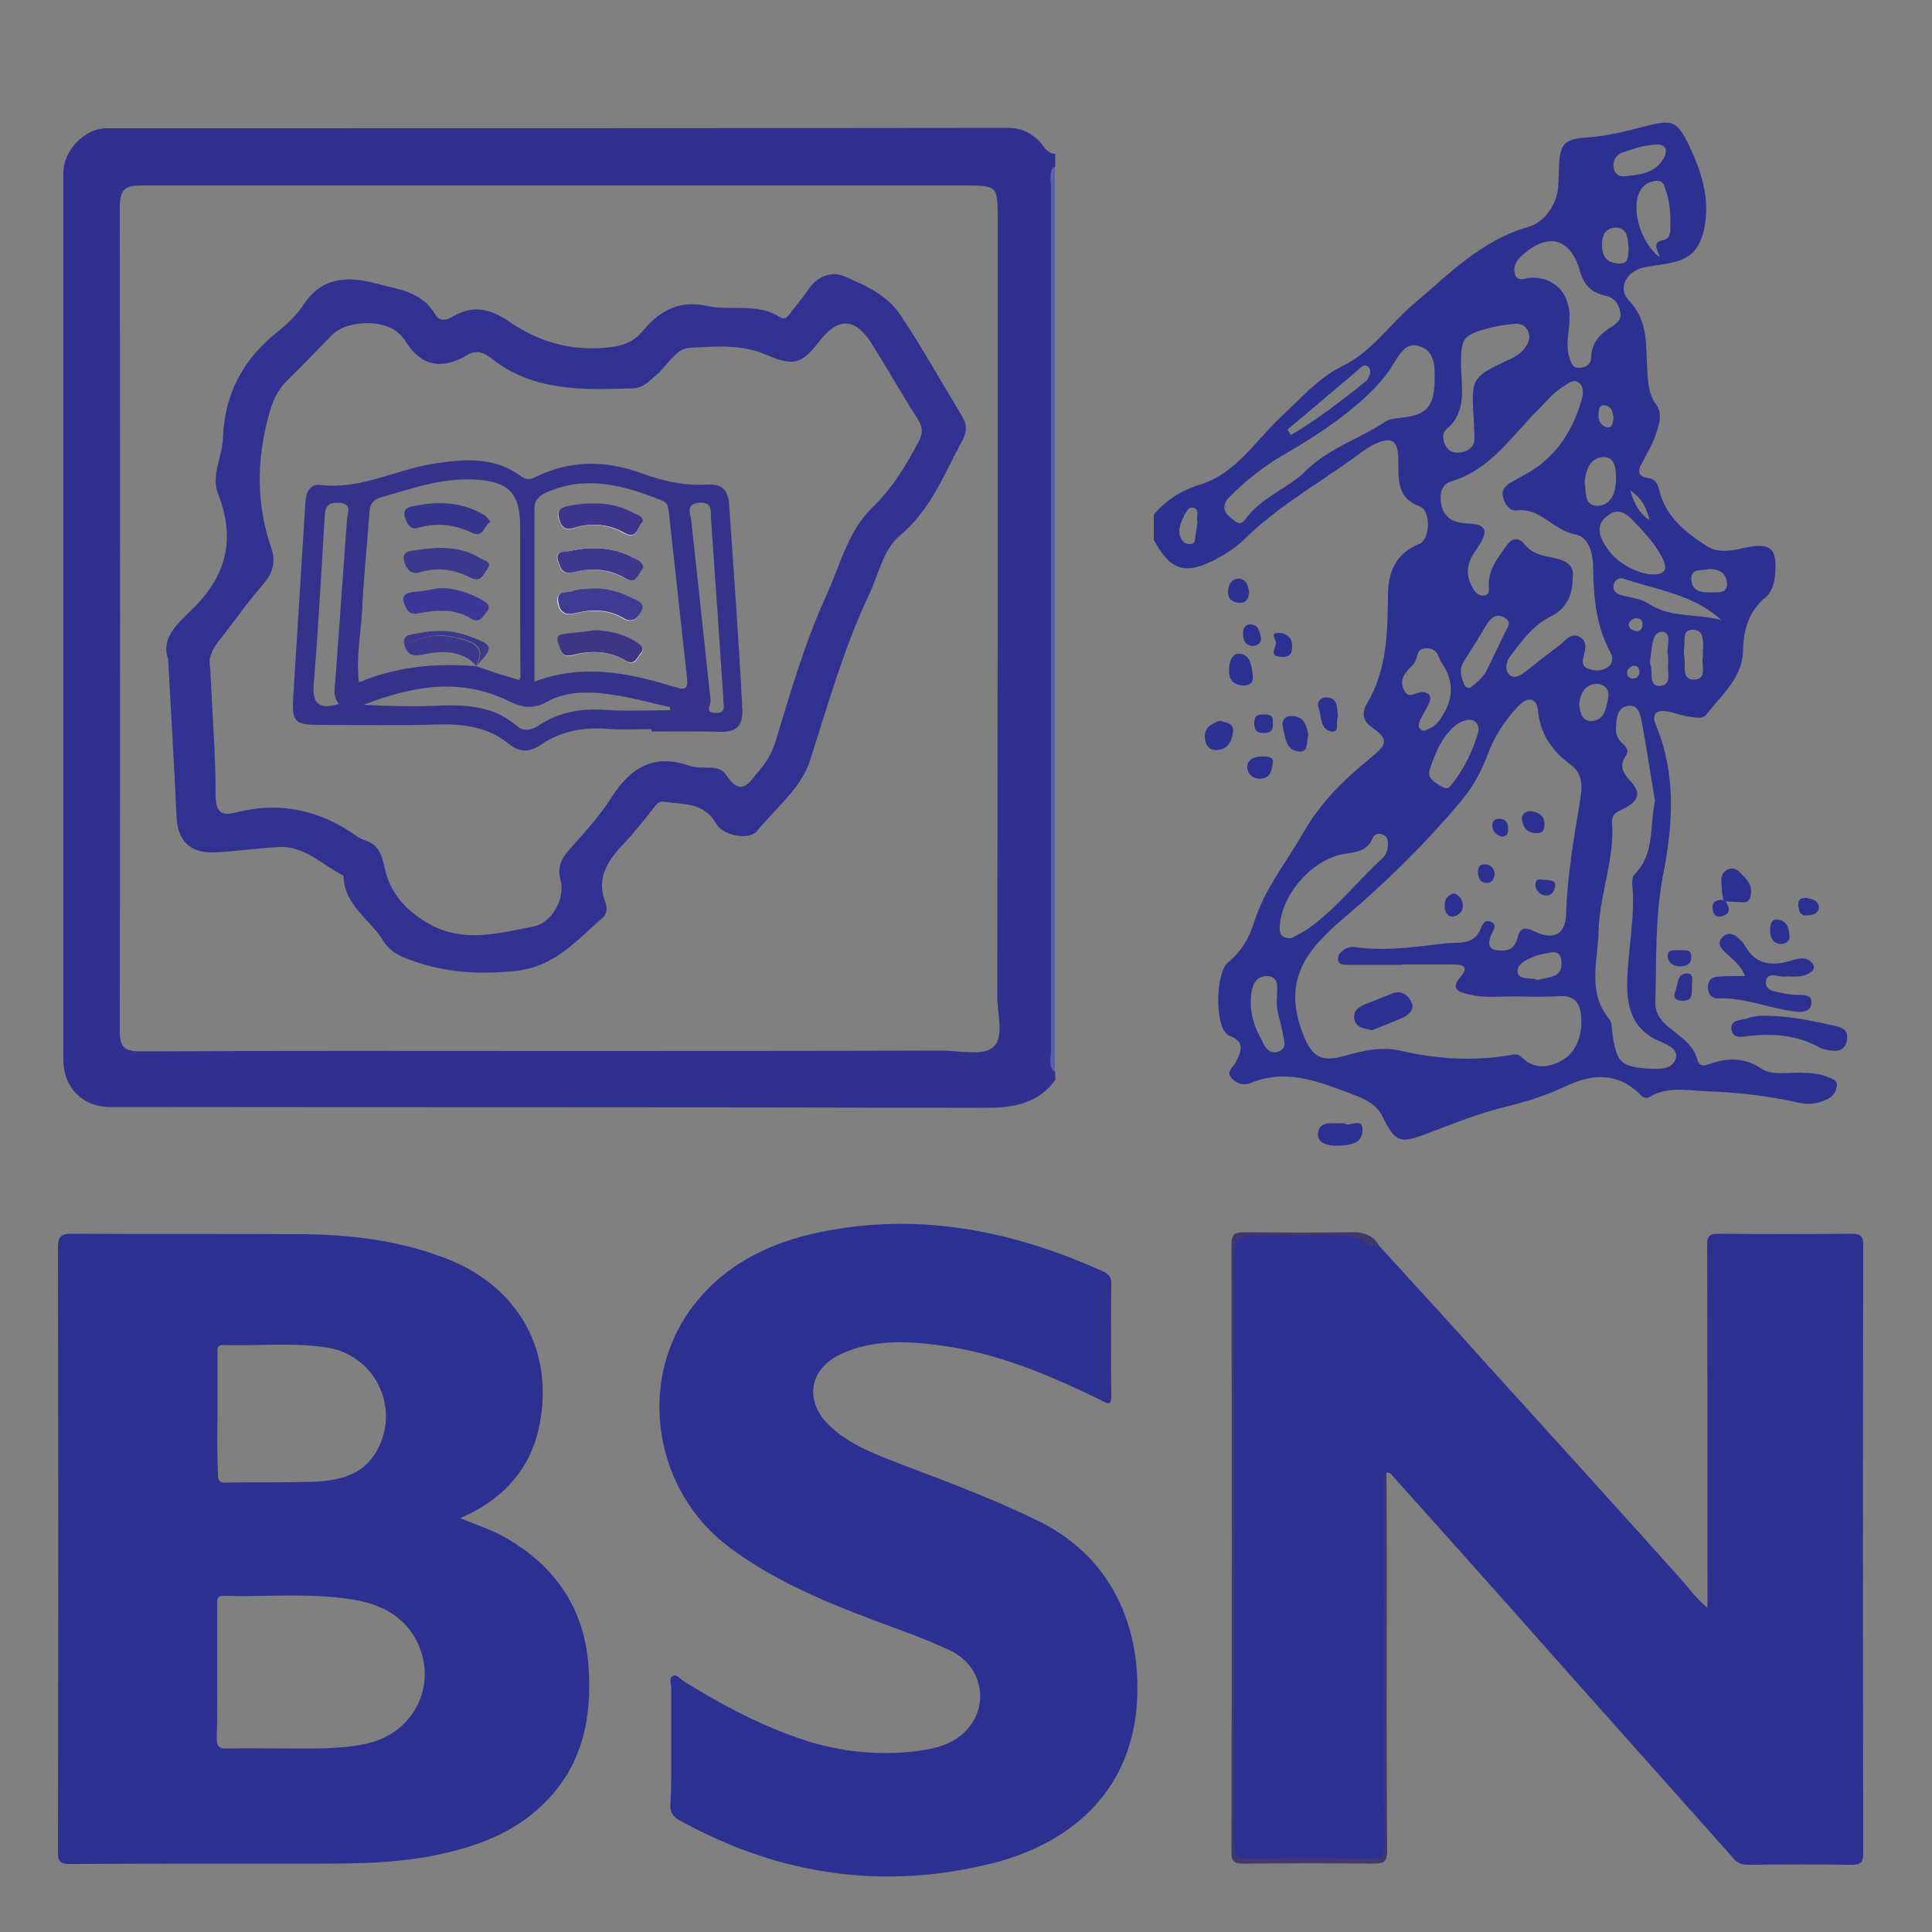 <svg xmlns="http://www.w3.org/2000/svg" viewBox="0 0 500 500"><rect x="0" y="0" width="500" height="500" fill="#808080" stroke="none"/><path fill="#2b3091" d="M356.9 322.4c9.3 10.2 18.7 20.4 27.9 30.7 16.7 18.4 33.2 36.6 49.7 55 2.3 2.5 4.2 5.4 7.4 8v-7c0-29 0-58-.1-86.9 0-2.2.5-2.9 2.8-2.9 11.6.1 23.1.1 34.7 0 2.4 0 2.9.8 2.9 3.1-.1 52.5-.1 104.9 0 157.3 0 2.4-.8 2.9-3 2.9-8.9-.1-17.7-.1-26.7 0-1.7 0-2.9-.4-4-1.8-19.2-21.6-38.4-43-57.5-64.6-10.1-11.3-20.2-22.7-30.4-34-.5-.6-.9-1.3-1.9-1-.5 1.2-.3 2.4-.3 3.6v92.9c0 4 0 4-4 4-10.6 0-21-.1-31.7.1-2.6 0-3.7-.6-3.6-3.5.1-51.4.1-102.8.1-154.3 0-3.9.6-4.4 4.3-4.5 8.3 0 16.5.1 24.6-.1 3.4 0 6.1 1.6 8.8 3zM173.7 451.7v-15c0-.9-.6-2.3.3-2.9 1.1-.7 2 .7 2.8 1.2 9 5.6 18.2 10.6 28.1 14.2 10.6 4 21.8 5.4 33 3.9 5.3-.7 10.3-2.3 13.5-6.9 4.5-6.6 2.1-15.4-5.4-19-7.2-3.5-14.9-5.9-22.2-8.8-12.4-4.7-24.4-10-35.1-18-19.3-14.4-23.9-42.3-10-61.5 8.5-11.7 20.7-17.5 34.4-20.2 25.3-5 49.3-.1 72.5 10.4 1.5.7 2.1 1.7 2 3.3-.1 9.6-.1 19.1 0 28.7 0 2.6-.6 2.4-2.6 1.3-13.5-6.6-27.2-12.4-42.3-14.3-8.6-1.1-17.1-1.4-25.2 2.4-8 3.7-9.4 11.9-3.1 18.2 5.6 5.5 12.7 7.8 19.7 10.6 12 4.5 23.8 9 35.2 14.6 18.7 9.5 25.8 27.2 25 45.7-1 22.7-15.8 37.1-37.4 42.6-28.4 7.1-55.4 3.1-81-11.1-1.8-1-2.5-2.1-2.4-4.1.3-5.1.2-10.3.2-15.3z"/><path d="M356.9 322.4c-2.2.8-3.7-.9-5.3-1.7-1.9-.8-3.5-1-5.4-1-7.4 0-15 .1-22.3 0-3.1-.1-4.4 1.2-4.4 4.3 0 51.4.1 102.6 0 153.9 0 2.6.8 3.2 3.3 3.1 10.6-.1 21.2-.1 32 0 2.9.1 3.5-.8 3.5-3.6-.1-30.8-.1-61.8-.1-92.6 0-1.2-.5-2.7.6-3.8.1 9.3.1 18.7.1 27.9 0 23.3-.1 46.6.1 69.9 0 2.8-.6 3.5-3.4 3.5-11.2-.1-22.7-.1-34 0-2.4 0-2.9-.7-2.9-3 .1-52.4.1-104.8 0-157.3 0-2.7 1-3.1 3.3-3.1 9.8.1 19.5.1 29.3 0 2.7.4 4.5 1.3 5.6 3.5z" fill="#3d396f"/><path fill="#2b3091" d="M152.3 431.2c-1-14.3-8-25.1-20.2-32.5-3.8-2.4-8.1-3.8-13-5.8 1.2-.6 1.9-.9 2.4-1.1 9.2-4.6 15.7-11.9 17.9-22 4.4-19.7-5-36.7-23.7-44-12.2-4.8-25-6.3-37.9-6.4-19.7-.1-39.3 0-59-.1-3.1-.1-3.8.8-3.8 3.8.1 52.1.1 104.2 0 156.2 0 2.5.6 3.1 3.1 3.1 21.5-.1 42.9-.1 64.4-.1 10 0 19.9-.1 29.8-2.1 10.5-2.1 20.4-5.6 28.2-13.2 10.1-9.7 12.8-22.1 11.8-35.8zm-96-65.3v-15.4c0-1-.4-2.4 1.4-2.4 9.1.3 18.3-.8 27.2.7 12.9 2.2 19.1 16.8 12 27.7-3.4 5.2-9 6.5-14.4 6.9-8 .4-16.2.1-24.2.3-1.9 0-1.9-1-1.9-2.4-.2-4.9-.2-10.2-.1-15.4zm38.4 85.4c-6.6 1.4-13.2 1.2-19.9 1.2-5.3 0-10.4-.1-15.7 0-2.3.1-3.1-.3-3-2.9.2-5.6.1-11.2.1-16.9v-17.3c0-1.2-.2-2.5 1.8-2.4 11 .3 22-.8 32.9.9 5.8.9 11.1 2.9 15 7.7 8.6 11.4 2.8 26.7-11.2 29.7z"/><path d="M273 39.8c-2-.1-2.8-1.9-3.9-3.1-2.3-2.4-4.8-3.6-8.2-3.6-77.8.1-155.5.1-233.3.1-5.8 0-11.2 5.8-11.2 11.5v229.7c0 7 5 12.1 12 12.1 74.8.1 149.6 0 224.5.2 8 .1 15.1-.3 20.2-7.2v-2.1c-1.8-1.6-1-3.6-1-5.3V48.4c0-1.7-.7-3.8.9-5.2 0-.1.1-.2.1-.2v-3.2zm-16.1 231.3c-2.7 2.2-8.5.8-13.1.8-33.2.1-66.3.1-99.5.1-36 0-71.9-.1-107.9.1-4.3 0-5.4-1.1-5.4-5.4.1-71 .1-142.1 0-213.1 0-4.9 1.6-5.6 5.9-5.6h212.6c8.7 0 8.7 0 8.7 9 0 66.8 0 133.8-.1 200.6-.1 4.7 2 10.8-1.2 13.5z" fill="#303091"/><path fill="#5a5daa" d="M272.4 48v224.3c0 1.7-.4 3.4.6 5.1V43.1l-.1.1c-.8 1.6-.5 3.3-.5 4.8z"/><path fill="#5a5daa" d="M272 48.4v223.8c0 1.8-.8 3.8 1 5.3-1-1.7-.6-3.4-.6-5.1V48c0-1.6-.4-3.3.4-4.9-1.5 1.5-.8 3.6-.8 5.3z"/><path d="M233 81.5c-3.4-5.2-9.3-7.8-14.8-10.1-2.7-1.1-6.4-.1-8.7 3.1-1.4 2.1-3.1 4.1-4.7 6.2-.7 1-1.6 2.3-2.9 1.4-5.9-3.8-12.7-1.6-18.8-2.9-7.2-1.6-12.3 1.1-16.7 6.4-2.6 3.2-5.8 4.1-9.9 4.4-9.3.8-17.4-1.7-24.9-6.9-4.6-3.1-9-4.2-14-1.4-1.7 1-3.7 1.9-5-.4-3.6-6-9.7-6.4-15.5-8-7.7-2-14.1-1.4-18.8 5.9-1.7 2.6-4.1 4.8-6.5 6.7-8.9 7.1-13.7 16-14.1 27.5-.2 4.8-3.1 9.8-1.3 14.3 4.8 12.2 2 21.9-7.3 30.6-3.4 3.3-7.5 7.2-5.6 12.1.8 14.5 1.6 28.1 2.2 41.3.4 6.2 3.8 9.2 10 8.9 5.6-.3 11-1.1 16.5-1.4 6.8-.3 11.2 4.7 16.7 7.4.1 7.7 6.9 11.3 10.3 16.9 1.2 2 3.1 3.4 5.6 4.4 9.2 3.7 18.4 4.4 28.4 3.4 10.4-1 16-8 22.8-13.8 1.2-1.1 1.1-2.7.7-3.9-2.4-6.1.3-10.5 4.3-14.8 2.9-3 5.4-6.2 8-9.5.8-1.1 1.4-2 2.9-1.8 5 .7 10.4.1 13.5 5.8 1.8 3 8.5 4.2 10.5 1.8 4.8-6 11.3-10.8 13.8-18.5 4.6-14.3 8.7-28.9 15.1-42.5 2.6-5.3 3.7-11.9 8.1-15.5 8.1-6.8 11.4-15.9 16.1-24.5 1.2-2.3 1.4-4.1-.1-6.5C243.7 99 238.7 90 233 81.5zm4.8 32.7c-3.3 6.2-6.8 12.1-12.1 17.2-6.3 6.1-8.4 15.3-12.1 23.3-5.4 11.9-9 24.4-12.8 36.9-.9 2.9-2.2 5.4-4.2 7.7-2.6 2.9-4.6 7.5-8.8 1.1-1.8-2.8-6.2-1.1-9.3-2.2-9.2-3.2-15.2.3-20.2 8.1-3.2 5.1-7.4 9.5-11.4 14.1-2 2.3-2.6 4.6-1.8 7.5 1.2 4.7-2.3 11-7.1 11.9-8.8 1.7-17.6 4.2-26.4-.4-6.2-3.3-10.7-8.1-12.1-15-.7-3.2-1.6-5.9-5-6.9-.7-.2-1.3-.6-1.9-.9-9.7-7-20.2-9.3-31.7-6.3-3.9 1-5-.4-5.1-4.4 0-11-.9-21.9-1.4-33-.6-2.7.6-4.9 2.2-7 3.9-4.9 7.4-10 11.5-14.7 2.6-3 3.3-5.8 2.1-9.4-3.9-11.3-3.8-22.6-.7-34.2.9-3.4 2.1-6.4 4.7-9 4-3.9 7.8-7.9 11.7-11.9 3.8-3.8 12.8-4.1 16.9-.8.7.6 1.3 1.2 1.8 1.9 4.1 6.9 9.5 8.1 16.3 4.1 1.8-1.1 3.7-1 5.3.2.3.2.7.3.9.6 11 8.7 23.8 8.2 36.6 7.8 2.9-.1 4.3-1.9 6.1-3.4 2.9-2.4 5-6.9 8.7-7.1 6.4-.3 13.2-1 19.5 1.7 7.5 3.2 9.4 2.7 14.3-3.7 4.8-6 9.2-5.7 13.4 1.1 4 6.4 7.8 13.1 11.9 19.5 1.2 1.9 1.3 3.5.2 5.6z" fill="#313191"/><path d="M188.7 130.6c-.2-3.8-1.9-5.4-5.6-5.2-6.1.4-11.9-1-17.6-3.1-9-3.2-18-3.2-26.8 1.1-1.4.7-2.3.9-3.8-.1-6.7-5-14.3-4.6-22-3.4-10.1 1.4-19.3 6.9-30 5.6-3-.3-3.8 2.3-3.9 5-1 16.5-2.1 33.2-3.1 49.8-.4 6.5.3 7.3 6.8 7.3 10.2 0 20.5.2 30.7-.1 6.8-.2 13 .7 18.4 5.1 2.7 2.2 5.3 2.1 8.1.2 5.6-3.9 11.8-4.7 18.3-4.1 3.4.2 7 0 10.4 0 0 .2 0 .3.1.6 5.9 0 11.8-.1 17.6.1 4.7.2 6.1-2 5.8-6.3-.9-17.5-2.2-34.9-3.4-52.5zm-98.9 3.9c-1 13.9-2 27.6-3 41.5-.2 2.1-.7 4.3.9 6.2-5.6 1.6-6.9-.4-6.5-5.4 1.2-14.1 1.9-28.3 2.8-42.5.1-2.6.3-4.3 3.6-4.2 3.6.2 2.4 2.5 2.2 4.4zm3.9 23.6c.4-8.4 1.3-16.9 1.9-25.4.1-2 .8-3.3 2.7-3.9 8-2.3 15.8-5.1 24.3-4.7 8.9.4 12 3.4 12 12.1 0 13 0 26 .1 39 0 .1-.1.3-.3.8-3.8-1.1-7.5-2.3-11.2-3.6-10.3-.8-20.3 0-30.3 4.2-.8-6.6.5-12.6.8-18.5zm79.7 25.7c-5.7 0-11.4.3-17.1-.1-6.1-.4-11.8.7-16.8 4-1.9 1.2-3.8 1.8-5.7.2-6.5-5.6-14.2-5.6-22.1-5.2-5.9.2-11.8 0-17.6-.3 12.2-4.7 24.8-7.2 37.2-1.1 3.8 1.8 6.4 2.4 10.3.3 5.7-3.1 12.1-2.6 18.3-1.6 4.6.8 9 2 13.5 3v.8zm.9-6.1c-11.7-3.6-23.5-6-36-1.3v-44.7c0-2.1.9-3.1 2.6-4 10.5-5 20.6-2.1 30.6 1.9 1.4.6 1.4 1.8 1.6 3 1.6 14.3 3.1 28.6 4.7 42.8.4 3.4-.9 3.1-3.5 2.3zm10.9 6.8c-3.1 0-1.1-2.2-1.3-3.3-1.7-15.5-3.3-31-5-46.5-.2-1.8-1.6-4.3 2.1-4.6 3.4-.2 2.9 2 3 4.1 1.1 15.5 2.2 31.1 3.2 46.6-.1 1.6 1 3.8-2 3.7z" fill="#34328b"/><path d="M147.1 131c5.9-1.1 11.7-1 17.1 2 1 .4 2 .8 2.1 2.1-1.4 1.3-1.3 4.8-4.8 2.9-4.1-2.3-8.5-2.8-13-1.3-2.7.9-3.4-.8-4-2.7-.5-2.1 1-2.7 2.6-3zm18.7 38.3c-1 1.2-1.4 3.1-3.9 1.7-4.2-2.6-9-2.7-13.5-1.4-3 .8-3.1-1.2-3.8-2.9-1-2.6 1.1-2.4 2.6-2.7 2.2-.2 4.4-.4 6.7-.8 3.8 0 7.2.9 10.4 2.7 1.1.7 3 1.5 1.5 3.4zm-17.7-16.2c1.6-.7 3.4-.4 5.1-.7 3.8-.2 7.2.9 10.5 2.6 1.2.6 3.3 1.3 2.2 3.3-.9 1.6-2.1 3.2-4.6 1.8-3.8-2.3-8-2.4-12.1-1.4-2.8.7-4.3.2-4.9-2.7-.5-3.5 2.5-2.4 3.8-2.9zm18.3-6.1c-1.3 1.2-1.7 4.3-4.6 2.7-4.3-2.4-8.9-2.8-13.5-1.6-2.8.7-3.2-.8-3.9-2.7-1.1-3.1 1.7-2.4 2.9-2.8 5.7-1.2 11.3-1.1 16.5 1.8 1.3.4 2.5 1 2.6 2.6z" fill="#f9f9f9"/><path fill="#3c388c" d="M120 165.6c-4.6-1.3-9-1.8-13.8.9 2.8 2.4 5.7.8 8.2 1.3 3.3.7 7.7-.4 8.7 4.6 2.2-3.8.7-5.7-3.1-6.8z"/><path fill="#3c388c" d="M121.3 164.6c-4.3-1.6-8.8-1.6-13.2-.7-1.9.4-4.2.3-3.4 3.2.7 2.2 2 2.9 4.7 2.3 4.9-1 10-1.3 13.9 2.9-1-5-5.3-3.9-8.7-4.6-2.6-.6-5.4 1.1-8.2-1.3 4.8-2.7 9.2-2.2 13.8-.9 3.8 1.1 5.2 3 3.1 6.8 4.6-4.9 4.5-5.3-2-7.7z"/><path d="M108.4 158.7c4.7-.9 9.3-1.2 13.5 1.4 2.3 1.4 3.1-.7 4.1-1.8 1.3-1.7-.3-2.4-1.4-3.1-3.3-1.9-6.9-3-10.9-3-2.2.4-4.3.8-6.7 1-1.6.2-3.2.7-2.4 2.9.7 2 1.4 3.1 3.8 2.6z" fill="#3c3699"/><path d="M108.7 148.1c4.6-1.4 9-.7 13.1 1.4 2.7 1.4 3.3-.9 4.3-2.2 1.4-2-.8-2.2-1.8-2.8-3.1-2-6.7-2.8-11.3-2.7-1.1.1-3.2.2-5.3.6-1.6.2-3.8.2-3.1 2.9.6 2 1.7 3.5 4.1 2.8z" fill="#3b398b"/><path d="M108.2 136.6c4.8-1.4 9.4-.9 14 1.3 2.9 1.4 3-1.9 4.8-2.9-.8-.8-1.3-1.6-2-1.9-5.9-3.4-12.2-3.4-18.5-2-1.6.3-2.3 1.3-1.6 3.1.6 1.5 1.3 3 3.3 2.4z" fill="#36358e"/><path fill="#3c3684" d="M153.8 163.2zM164.2 165.8c-3.2-1.8-6.7-2.7-10.4-2.7-2.2.3-4.4.6-6.7.8-1.4.2-3.6.1-2.6 2.7.7 1.7.8 3.7 3.8 2.9 4.6-1.2 9.3-1.1 13.5 1.4 2.4 1.4 2.9-.4 3.9-1.7 1.6-1.8-.3-2.6-1.5-3.4z"/><path d="M149.3 158.6c4.1-1 8.3-.9 12.1 1.4 2.4 1.4 3.7-.2 4.6-1.8 1.1-2-1-2.8-2.2-3.3-3.3-1.7-6.8-2.8-10.5-2.6-1.7.2-3.6 0-5.1.7-1.3.6-4.3-.6-3.7 2.9.5 2.9 2.1 3.4 4.8 2.7z" fill="#3f3b93"/><path d="M148.6 136.6c4.4-1.4 8.9-1 13 1.3 3.4 1.9 3.3-1.6 4.8-2.9-.1-1.3-1.1-1.7-2.1-2.1-5.4-3-11.2-3.1-17.1-2-1.7.3-3.1.9-2.6 3 .5 2 1.3 3.6 4 2.7z" fill="#3d358b"/><path d="M163.9 144.4c-5.2-2.9-10.9-3-16.5-1.8-1.2.3-4-.3-2.9 2.8.7 1.9 1.1 3.3 3.9 2.7 4.7-1.2 9.2-.9 13.5 1.6 2.9 1.7 3.2-1.4 4.6-2.7-.2-1.6-1.4-2.2-2.6-2.6z" fill="#3d378d"/><g><path fill="#2b3091" d="M451.7 252.7zM462.5 252.7c.2-.1.3 0 .5 0 2.2.1 4.4.1 6.1-1.5.5-.5.4-1.5-.2-2.1-1.9-1.9-4-.8-6-.3-4.5 1.2-8.6.8-11.2-3.9-.4-.8-1.1-1.5-1.8-2.1-1.2-1.2-2.8-1.6-4.1-.3-1.5 1.5-.5 2.9.7 4 1.9 1.8 4.1 3.3 5.1 6.1-2.4 0-4.3 0-6.4.1-1.7.1-3.1.5-3.2 2.6-.1 1.9 1.1 3.2 2.7 3.1 6.2-.3 12 2.1 18 3.1 2.4.4 6 1.1 6.1-2.1.1-2.7-3.7-1.6-5.7-2.1-.3-.1-.6 0-.9-.1-2.1-.6-5.5-.4-5.2-3.3.5-2.8 3.6-.7 5.5-1.2zM475.3 265.6c-6.6-1.5-13.1-2.9-20-2.7-1 .2-2.1.2-3.2.7-1.6.5-4.3.2-4 2.8.3 2.6 2.9 1.9 4.5 1.7 6.4-.7 12.6-.2 18.3 3 .9.5 2 .6 3.1.8 2.3.3 3.7-.6 4-2.9.3-2.1-.7-2.9-2.7-3.4zM347.9 290.7c-2.9.2-6.3-.9-6.8 2.5-.3 2.6 2.5 3.4 5 3.3 3-.1 6.5-.3 6.5-4.1.1-3.5-3.5-.5-4.7-1.7zM446.6 233.3c1.5.1 3 .1 4.4.2 1.4.1 1.9-.7 2.1-1.9.5-2.7-1.3-4.3-2.9-5.9-.9-1-2.2-1.3-3.4-.5-1.9 1.3-1.2 3.3-1.2 5 0 1 .3 1.8.4 2.7h.1c.2.2.3.3.5.4zM332 188.1c.6 2.6.7 6.1 4.2 6.4 2.6.2 1.8-2.7 2.4-4.3-.5-2.2-.8-4.5-3.9-4.9-2.1-.2-3.1 1.2-2.7 2.8zM319.1 189.5c.3-2.4-1.7-2.5-3.5-3-1.9.8-3.9 1.6-3.8 4.3.1 2.1 1.2 3.4 3.1 3.3 2.7-.1 3.9-2.1 4.2-4.6zM324.2 174.7c-.3-2.4-.6-5.1-3.2-5.5-2-.3-2.9 1.9-2.9 3.9-.2 2.8 1 4.2 3.8 4.3 1.7-.1 2.6-.8 2.3-2.7zM343.3 180.5c-1.4-.1-2.5 1.1-2.1 2.4.8 2.3.4 5.9 3.3 6.4 2.4.4 1-2.6 1.8-4-.5-1.9.3-4.6-3-4.8zM326.4 201.5c2.1-.2 2.8-1.6 3-4.5.1-1.2-1.8-1.3-3.3-1.2-1.7 0-3.5 1-3.3 3 .2 1.6 1.6 2.9 3.6 2.7zM321 149.8c-2.1-.3-3.1 1.4-3.2 3.2-.1 1.8 1 2.9 2.9 3 1.8.1 2.4-1 2.6-2.8-.3-1.4-.6-3.1-2.3-3.4zM436.7 251.9c-2.9 0-2.4 3.2-3.2 4.9-.7 1.7.6 2.2 2 2.2 2.6.1 2.3-1.9 2.4-3.7-.2-1.1.7-3.3-1.2-3.4zM330.9 163.8c-2.5 0-.5 1.8-.7 2.7 0 1.3-2 3.4 1.5 3.5 2.3.1 2.7-1.1 2.7-2.7.1-2.3-1.6-3.5-3.5-3.5zM458.1 240.7c0 1.7.6 3.5 2.7 3.6 1.7.1 2.3-1.2 2.3-1.5.1-3.3-1.2-4.5-2.9-4.8-1.8-.3-2.1 1.3-2.1 2.7zM437.7 247.6c0-2.2-1.8-1.5-3-1.7-1.2.2-3.1-.5-3.1 1.5 0 1.7 1.3 2.6 3.1 2.7 1.8 0 3-.6 3-2.5zM326.8 184.9c-1.9 0-2.2.8-2.2 2.5.1 1.9.9 2.3 2.6 2.3 2 0 2.3-1.1 2.2-2.6.2-2.1-.9-2.2-2.6-2.2zM323.5 161.6c-1.4.1-1.8 1.2-1.8 2.3 0 1.6.4 3.1 2.5 3.3 1.3-.2 2.4-.8 2.1-2.4-.4-1.6-.7-3.2-2.8-3.2zM467.4 236.9c1.9 0 3.2-.6 3.3-2 0-1.9-1.8-2.3-3.3-2.5-1.3-.1-2.1.4-2 1.9.1 1.5.6 2.7 2 2.6z"/><path fill="#2b3091" d="M443.3 235.7c.3 1.5 1.3 1.7 2.4 1.4 2.3-.7 2-2.2.9-3.8h-.1c-.1-.1-.2-.2-.4-.3v-.1c-1.9-.1-3.3.4-2.8 2.8z"/><path fill="#2b3091" d="M446.1 233c.2.1.3.2.4.3h.1c-.2-.1-.3-.2-.5-.3.1-.1 0-.1 0-.1v.1z"/><path fill="#2b3091" d="M473.2 278.8c-2.5-1.1-5.1-1.1-7.7-1.2-3.3 0-6.9.7-9.6-1-4.5-3-8.9-2.9-13.6-1.2-1.7.6-2.6.4-3.1-1.4-1-3.5-3.9-5.4-6.5-7.5-2.2-1.7-4.3-3.7-4.3-6.8.3-11.1-.1-22.3 2-33.3 2.6-13.1 3.4-26-1.8-38.6-1.3-3.1.1-4.3 3.4-3.6 1.8.4 3.6 1.1 5.4 1.3 1.5.2 3.3.7 4.3-.7 3.9-5.1 9.3-9.4 9.4-16.5.1-5.4 1.5-10.2 5.9-13.8 1.4-1.1 2-3.1 2.3-4.9.9-7.8-.9-9.4-8.4-7.7-3.2.7-6.3 1.3-9.4-.7-5.5-3.6-10.5-7.6-12.1-14.4-.3-1.5-1.1-2.8-2.5-3-4.1-.6-2.6-2.8-1.5-4.8.9-1.8 2-3.6 2.7-5.4 1-2.9 2.5-6.2.5-8.9-2.1-3-2.1-5.9-2.3-9.2-.4-6.2.3-12.5-4.7-17.7-3.2-3.3-.5-7.9 4.3-8.7 1.7-.3 3.4-.5 5-.8 6.4-.9 9.1-3.5 10.3-9.9 1.3-7.4-1-14.3-4.1-20.8-3.2-6.6-4.5-6.7-11.8-4.8-4.9 1.3-9.9 2.5-15 2.8-5.3.4-6.6 1.7-6.8 7.1-.1 1.7-.1 3.4-.2 5.1-.1 4.6-3.3 9.6-7.7 10.9-12.3 3.5-20.8 12.4-30 20.2-6.1 5.2-10.6 12.2-18.3 15.9-6.1 3-10.6 8.3-15.6 12.9-6.8 6.3-11.7 14.9-21.4 17.8-4.6 1.4-8.6 4-11.7 7.7v6.5c4.3 8.1 8.3 9.3 16.7 4.7 2.3-1.3 4.5-2.7 6.4-4.5 8.3-8.3 18.5-14.2 28-20.9 1.8-1.3 3.5-2.7 5.3-3.7 5.2-2.6 6.9-1.6 6.9 4.2 0 4.9-.3 9.4 5.6 11.6 2.9 1.1 2.6 8.6-.2 9.7-6.3 2.4-8.1 7.8-8.1 13.2-.1 9.8-.2 19.4-5.5 28.2-1.2 2-1.2 4.3 1.3 6 4.3 3 4.2 4.3-.1 7.8-6.8 5.5-13 11.5-17.5 19.3-4.3 7.6-10 14.5-12.7 23-1.4 4.3-3.2 7.8-6.8 10.7-3.2 2.4-3.5 15.3-.7 18.3.3.3.7.7 1.1.8 4 1.5 2.9 4.1 1.6 6.7-.7 1.4-2.8 2.6-1.1 4.3 1.4 1.5 3.3 1.9 5.1 1.1 8.5-3.5 16.5-.6 24.3 2.3 3.4 1.3 7.6 2.6 9.4 6.1 3.5 7 4.5 7.5 11.6 4.8 6.9-2.6 13.8-5.4 21-7.1 5.2-1.3 10.2-2.9 15.1-5.2 6.5-3.2 13.4-3.7 19.2 2.2.8.9 1.6 1 2.4.6 4.6-2.8 9.5-1.7 14.5-1.5 8.2.3 16.3 1.2 24.2 3 2.7.6 5.2.2 7.6-1.1 1.2-.7 2-1.7 2.1-2.9.5-1.7-.9-2.1-2.1-2.6zm-163.7-141c-.3 1.2.2 3.3-1.9 3-1.7-.2-2.4-1.9-2.4-3.5 0-1 .5-2.1.9-3.1.6-1.2 1.2-3.1 2.7-2.8 1.8.4.7 2.4 1.1 3.6-.1 1-.2 1.9-.4 2.8zm120 39.7c-2.9.1-1.7-3.4-2.3-5.2-.2-.6-.2-1.3-.1-1.8.5-2.7.3-7 3-7 3 .1.9 4.3 1.6 6.2 0 1 .1 1.6 0 2.3-.3 2 1.2 5.4-2.2 5.5zm8.8-1.6c-3.2 0-2-3.9-2.4-6-.2-.9-.1-1.9 0-2.8.2-1.7-.5-4.3 2.4-4.1 2.5.1 2.4 2.4 2.5 4.3-.1.8-.1 1.6-.1 2.8-.5 1.7 1.4 5.8-2.4 5.8zm3.8-28.6c2.5-.1 4.4.7 4.8 3.3.5 2.9-2.1 2.7-3.8 2.7-2.5.1-5.3-.1-5.4-3.5 0-2.9 2.8-2 4.4-2.5zm3.4 13.2c-6.2-1.8-13-.4-18.9-4.3-2.1-1.4-4.9-1.5-7.4-2.3-1-.4-1.9-1.1-1.6-2.5.3-1.3 1.4-2 2.4-1.7 8.8 3 18.3 4.1 25.5 10.8zm-22.2 2.8c-.9-.2-1.8-.6-1.8-1.7.3-1 1.1-1.6 2-1.6 1.1 0 1.7.7 1.6 1.8-.2 1.1-.7 1.7-1.8 1.5zm1 10.5c-.1 1.1-.6 1.8-1.7 1.8-.8 0-1.5-.5-1.5-1.4 0-1.1.8-1.7 1.7-1.9 1.1-.1 1.4.7 1.5 1.5zm2.6-39.2c-2.5-1.6-3.9-4-5-7.7 3.3 2.3 4.3 4.9 5 7.7zm-4.4 0c3 3.1 6 6.2 7.9 10.2 1.2 2.6.7 4.2-3.9 3.8-4.3-.9-9-3.4-11.7-8.5-1.2-2.3-1.3-4.8 1.2-6.6 2.6-2.1 4.6-.9 6.5 1.1zm-7.3-16.3c3.1.1 3 3.7 3 5.9 0 3.2-1.3 6.7-4.8 6.7-3.6 0-2.8-3.7-3.3-6 .3-3.4 1.4-6.6 5.1-6.6zm-1.5-11.2c.1-1.1.1-2.4 1.6-2.2 1.9.2 2.1 1.9 2.3 3.3-.2 1.1-.3 2.6-1.6 2.4-1.6-.3-2.5-1.7-2.3-3.5zm18.6-48.5c0 1.7-.1 3.3-2.1 3.6-2.5.6-1.4 2.2-.6 4.4-5.2-3.8-7.5-12.8-5.2-17.1.9-1.7 2.3-2.5 4.1-2.7 2.2-.2 2.3 1.7 2.8 3.1.9 2.7 1 5.7 1 8.7zm-12.5-19.1c2.9-1 5.9-2 8.9-2.1 3.4-.1 2.6 2.6 1.4 4.3-2.2 3.1-5.6 3.5-9.4 3.9-1.2.2-2.6-.2-3-1.8-.5-1.9.4-3.7 2.1-4.3zm-1.6 19.4c3.2.1 3 3.1 3.3 5.4-.3 1.7.4 4-2.6 3.9-3.3-.2-4.3-1.9-4.3-5 0-2.9 1.4-4.3 3.6-4.3zm-24.4 7.3c6.6-6.1 12.7-4.8 15.1 4 1 3.6 3.1 5.6 6.5 6.3 2.4.5 3.4 2 3.9 4.1.5 2.1-.9 3.1-2.4 4.1-2.9 1.8-5 4-5.1 7.7 0 1.8-1.3 2.8-3.2 2.8-1.8 0-2.1-1.6-2.5-2.9-1-3.4.1-6.7.1-10.1.1-6.4-4.1-10.6-10-10.3-1.4 0-3.4 1.2-4.1-.8-.5-1.8 0-3.4 1.7-4.9zm-19.6 45c5.6-4.6 4-10.9 3.9-16.7 0-7 .4-7.7 7.2-9.6 2.2-.6 4.5-.9 6.8-1.1 2.4-.1 3.6 1.3 3.7 3.7-.6 2.8-2.7 4.4-5.3 5.6-9.6 4.4-9.8 4.8-9.1 15.4.1 1.6.1 3.1.2 4.6.1 2-.9 3.3-2.8 3.8-1.5.4-3.2.5-4.3-1-1.1-1.4-1.4-3.6-.3-4.7zm1.3 13.4c10.3-3 15.7-11.8 22.7-18.7 2.1-2.1 3.9-4.4 6.4-5.9 1.2-.7 2.5-1.9 3.8-1.1 1.5.9 1.4 2.8 1 4.3-2.2 7.8-6.2 14.4-13.3 18.8-1.6 1-3.3 1.8-4.8 2.7-1.4.8-2.7 1.8-2.4 3.6.4 2 1.7 4 3.6 3.8 6.2-.8 9.5 5.2 15.1 6.2 3.7.6 4.7 5.1 4.7 8.7.1 7.7.8 15.2 4.6 22.1.7 1.3.4 2.9-1 3.7-1.5.9-3.2.9-4.8.3-1.7-.6-1.6-1.9-1.3-3 .5-2.1 1.1-4.2-1.1-5.3-2.3-1.2-3.6 1.1-5.1 2.2-3 2.2-5.8 4.5-8.8 6.8-1.2.9-2.9 2.1-4.2.8-1.3-1.3-.8-3.4.2-4.7 2.9-3.9 5.7-7.7 10-10.1 4.3-2 6.2-5.2 6.2-10.4.6-3.3-2.2-4.5-5.2-5.1-2.8-.5-5.3-1-7.3-3.5-1.5-2-3.4-1.4-4.6.4-2.2 3.1-4.7 6.1-4.6 10.3 0 1 .4 2.4-1.2 2.6-1.2.2-2.1-.5-2.7-1.5-1.8-2.9-2.1-5.7-.4-8.7.6-1.1 1.4-2.1 2-3.1 2-3.2 1.7-5.1-2.7-5.3-3.5-.1-6.5-1-7.3-4.9-.5-2.8 0-5.2 2.5-6zm5 53.4c-1.1.2-1.4-.5-1.7-1.2-.8-1.9-1.2-3.8.1-5.7 2.1-3.3 4.1-6.5 6-9.7 1.1-1.8 2.7-2.7 4.6-1.5 1.9 1.2.5 2.7-.1 4l-4.8 9.9c-1 1.7-2.6 3-4.1 4.2zm2.2 11c-1.4 5.1-3.8 10.1-7.3 14.4-1 1.2-1.9.3-2.9-.2-1.5-.9-3.2-2-2.5-4 1.5-4.5 3.3-9.1 7.4-12 3-1.7 5.2-1 5.3 1.8zm-31.3-93.2c.7-.6 1.7-1.9 2.8-.8.8.9.3 2-.2 3-.1.1-.1.3-.2.4-6.3 5.1-12.8 10.1-19.7 14.2-.3-.5-.6-.9-.9-1.4 6-5.1 12.1-10.2 18.2-15.4zm11.4 12.3c-1.5.2-3.3.3-4.4 1.1-6.6 4.4-14.4 6.7-20.4 12.6-4.7 4.7-11.7 6.9-15.8 12.7-1.4 2-2.8.1-3.9-.7-2.1-1.6-1.7-3.6-.1-5.2 4-4 8.3-7.5 13-10.3 8.2-4.7 16.1-9.8 22.9-16.2 2.4-2.3 4.4-4.6 6.2-7.4 1.6-2.6 3.3-6.1 6.7-5.2 4.3 1.1 4.3 5.3 4.3 7.9 0 7.8-1.8 9.9-8.5 10.7zm1.4 65.5c.7-.8 1.6-1.5 2.1-2.5.7-1.4.3-3.4 3-3.3 2.9 0 2.8 2.3 3.9 3.9 3 4.4 3 8.8.3 13.2-.9 1.5-1.8 2.9-3.5 3.6-.8.4-1.7 1-2.5.1-.6-.7-.3-1.5 0-2.2.7-1.4 1.5-2.7 2.2-4.1 1.1-2.3.1-3.2-1.9-3.2-1.9.4-3.5 1.7-4.4-.5-1-1.7-.6-3.4.8-5zm-33.5 98.6c-2.5.8-3.5-1.6-4.3-3.3-1.8-3.1-2.8-6.4-2.7-10.1.1-3 .8-6.2 4.2-6.2 3.6.1 2.4 3.7 2.6 5.7-.4 3.2.9 5.8 1.4 8.7.2 1.8 1.6 4.3-1.2 5.2zm.5-32.4c.4-8.1 8-17 16.1-18.7 3.2-.6 6.5-.5 8-4.3.3-.9 1.5-1.2 2.4-.9 1.2.4 1.5 1.4 1.5 2.6 0 1.5-.6 2.9-1.6 3.8-6.7 6.1-12.2 13.5-19.9 18.6-1.2.7-2.6 1.4-3.5 1.9-2.7.1-3.1-1.2-3-3zm73.6 34.3c-3 1.9-7.4 3.2-11-.5-.6-.6-1.3-.8-2.1-.7-9.7 1.8-19.3 1.3-28.9-.9-4.9-1.2-9.8-.2-14.6 1.2-7.1 2.1-9.2-.3-11.6-7.3-4.4-13.1 2.2-20.7 11.3-28.4 10.7-9.1 20.8-19 29.9-29.8 3.2-3.7 5.5-7.8 7.2-12.4 1.7-4.7 4.4-8.8 7.9-12.5 2.4-2.6 4.8-2.3 5.1 1 .6 6.2 3.7 10.6 8.5 14.1 3.3 2.4 3 6 2.4 9.4-1.6 9.7-3.3 19.5-3.6 29.4-.2 5.1-3.2 6.8-8.3 4.3-3.1-1.5-3.8-.3-4.3 1.9-.6 1.9-1.5 3-3.6 3.1-2.9.1-4.6-.6-3.2-4 .5-1.2 1.8-2.7-.2-3.5-1.6-.6-2.2 1.1-2.6 2.1-1.8 4.1-5.7 3.2-8.7 3.5-7.6.9-15.3 2.1-23 1.1-1.2-.2-2.5-.2-3.6.6-1 .7-1.7 1.5-1.5 2.7.2 1.1 1.4 1.2 2.3 1.2h14.3v-.1h13.4c2.7 0 3.7.9 1.7 3.2-2.6 3-.8 3.9 2 4.5 4.5 1.2 9.2.4 13.8.6 3.3.1 6.5.1 9.7-.1 3.9-.3 5.4 1.8 5.7 5.1.4 4.6-1.1 9.1-4.4 11.2zm-2.5-21.6c-1.3.6-2.9.7-4.4 1.1-1.8-.8-4.7.2-5.1-1.9-.4-2.2 2.3-3.4 4.3-4.2 1.2-.4 2.4-.7 3.6-.9 1.4-.2 2.8-.5 3.3 1.5.3 1.9.1 3.6-1.7 4.4zm6.4-70.4c.3-2.5 1.3-4.8 4.2-5.1 2.1-.2 3.7 1.3 3.3 3.5-.5 2.6-.8 5.9-4.3 6.1-2.4.1-3.1-2.2-3.2-4.5zm25 91.8c-.8 2.7-3.7 2.8-6.2 2.7-8-.4-9.2-1.5-10.2-9.2-.2-1.2-.1-2.8-.8-3.6-5.8-7-3-14.9-2.8-22.6.2-9.6 4.2-18.7 3.5-28.3-.2-2.3 1.5-2.9 3-3.6 4-2.1 4.6-4.1 1.7-7.2-1.9-2.1-2.9-3.9-1.2-6.4.9-1.3.4-2.2-.7-3.2-1.1-.9-1.8-2.2-1.8-3.7.1-2.6.2-5.6 3-6.1 3-.5 3.4 2.6 3.8 4.7 1.2 6.7 2.2 13.4 3.3 19.9-1.4 6.7 0 13.7-5.3 19-.5.5-.6 1.5-.6 2.2.9 8.8-1.2 17.5-1.3 26.3 0 6.7 1.9 12.1 8.7 14.8 1.7.8 4.6 1.9 3.9 4.3zM371.4 97.2zM429.6 66.6z"/><path fill="#2b3091" d="M360.3 257.1c-2.4 1-4.8 1.9-7.2 2.9-1.7.7-3 1.8-2.6 3.8.5 2.3 2.6 2.3 4.6 2.8 2.6-1 5.4-2.1 8.1-3.3 1.7-.8 3-2.4 2-4.1-.8-1.7-2.5-3-4.9-2.1zM397.6 215.6c1.6.1 2.1-.7 2.1-2.2 0-2.4-1.5-3.2-3.6-3.5-1.3.1-2.4.7-2.2 2.3.3 2 1.4 3.4 3.7 3.4zM375.9 237.2c1.3 0 2.7-1.2 2.7-2.7 0-1.4-.7-2.7-2.2-3.3-1.5.3-2.5 1.2-2.5 2.9-.1 1.5.4 3.1 2 3.1zM397.4 228.6c-.2 1.5.7 2.7 2.3 3.1 1.6.3 2.4-.7 2.7-2 .5-2-1.2-1.8-2.3-2-1 .1-2.5-.7-2.7.9zM384.9 228.5c1.2 0 1.8-1.1 1.9-2.3-.1-1.5-1-2.4-2.4-2.5-1.4-.2-1.9.8-1.9 2 0 1.5.7 2.9 2.4 2.8zM388.6 216.5c1.4 0 1.7-.8 1.7-1.8.1-1.6-.5-2.8-2.3-2.8-1.1 0-1.8.6-1.8 1.7.1 1.6 1 2.5 2.4 2.9z"/></g></svg>
